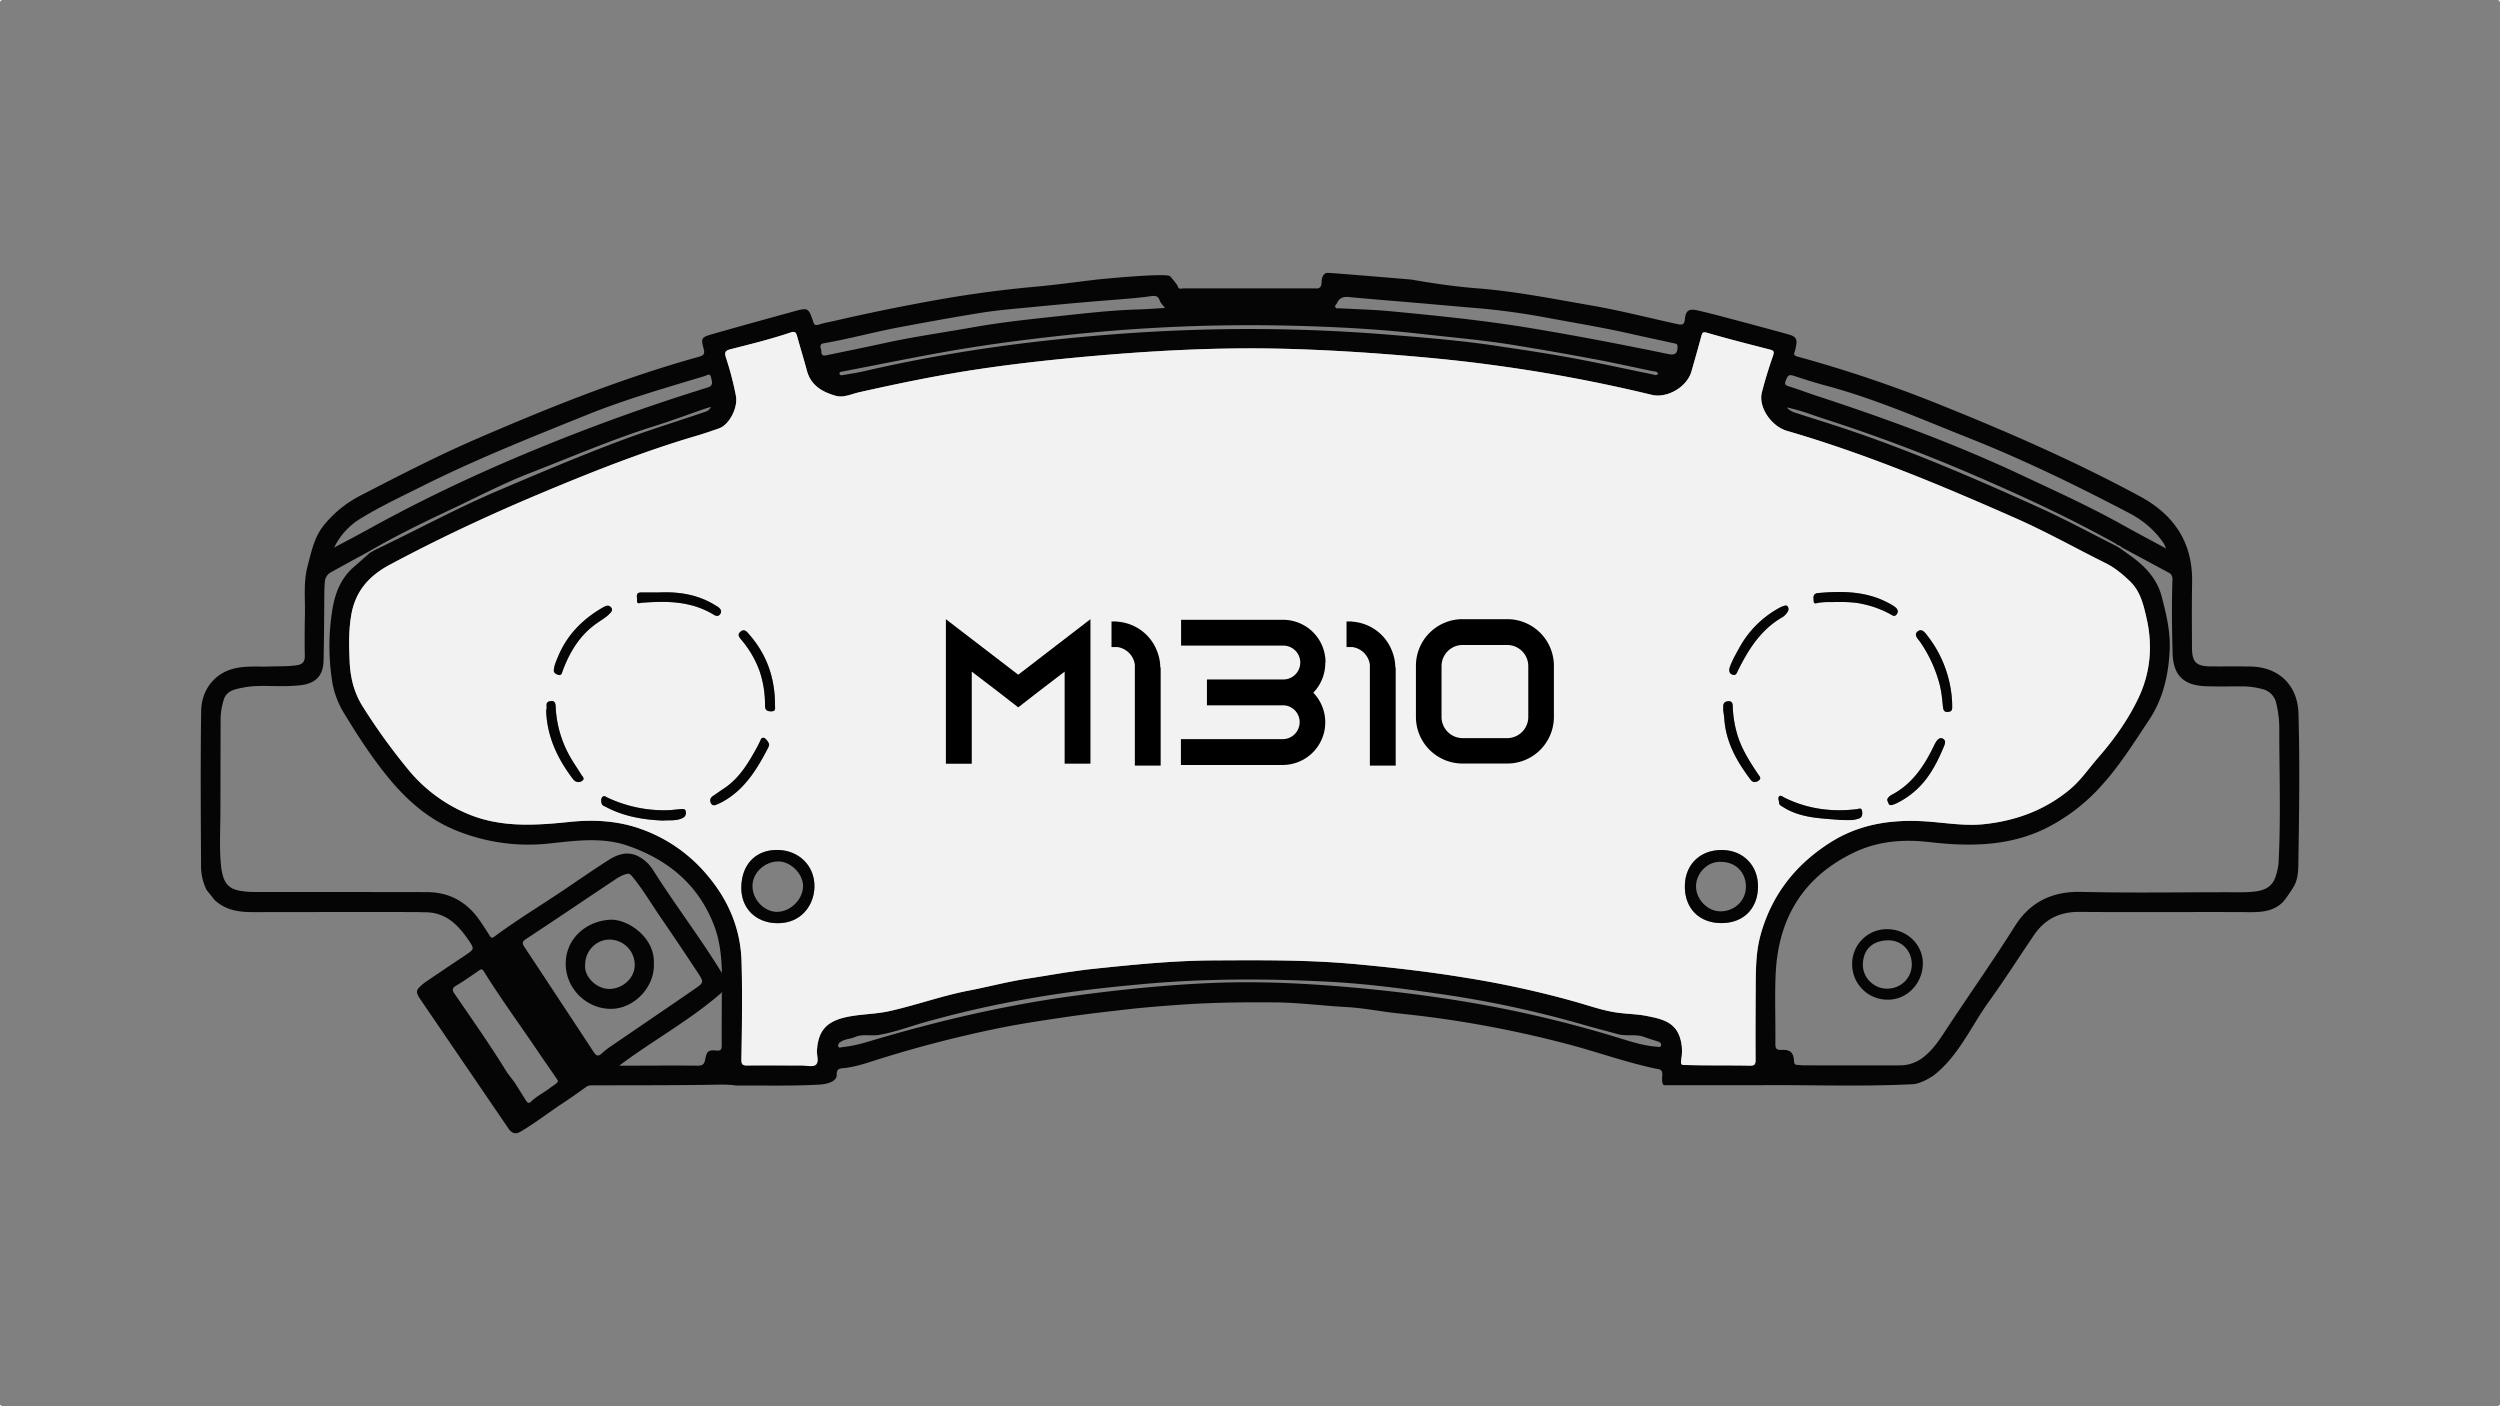<svg xmlns="http://www.w3.org/2000/svg" viewBox="0 0 1920 1080"><rect x="0" y="0" width="1920" height="1080" fill="#808080" stroke="none"/><defs><style>.cls-1{fill:#050505;}.cls-2{fill:#f2f2f2;}</style></defs><g id="Capa_2" data-name="Capa 2"><g id="Capa_1-2" data-name="Capa 1"><path class="cls-1" d="M1765.23,548c-.6-21.72-15-35.73-36.81-36.11-10.15-.17-20.3,0-30.46-.09-11.27-.09-14.46-3.18-14.51-14.36-.09-16.65-.23-33.31.09-50,.6-30.5-13.55-51.86-39.84-66.11-51.16-27.7-104.39-50.76-158.36-72.36a996.36,996.36,0,0,0-104.79-35.09c-2.26-.63-3.38-1.52-2.14-4a15,15,0,0,0,.74-3.22c1.44-6,.43-8.17-5.55-9.82-16.5-4.59-33-9-49.6-13.37-6.69-1.78-13.4-3.5-20.13-5.06s-9.28,0-9.89,6.82c-.39,4.35-2.37,4.41-5.57,3.71-22.33-4.87-44.47-10.6-67-14.47-29-5-57.79-10.8-87.2-13.06-17-1.31-33.83-3.85-50.67-6.75,0,0-58.52-4.93-63.55-5.1s-5,6.73-5,6.73c-.06,2.16-.15,4.53-2.94,5.2a7.45,7.45,0,0,1-1.89,0q-50.65,0-101.31,0c-1.55,0-3.81,1.2-4.43-2a57.29,57.29,0,0,0-5.81-7.32c-2.83-2.83-55.36,2.43-55.36,2.43-15.27,1.8-32.19,4.17-49.19,5.71q-34.06,3.09-67.73,8.86-42.36,7.32-84.26,17c-4.45,1-9,1.8-13.31,3.14-2.44.74-3.36.27-4.15-2.05-3.77-11.11-3.84-11.15-15.66-7.9-20.72,5.71-41.45,11.39-62.1,17.31-8.29,2.38-8.61,3.11-6.41,11.32,1,3.81,0,5-3.81,6.06C478.11,290.28,422,312.86,366.37,336.9c-30.64,13.24-60.2,28.56-89.82,43.82a88.59,88.59,0,0,0-27.17,21.86c-8,9.44-10.2,21-13.2,32.37-3.21,12.14-1.75,24.56-2,36.87-.21,10.63-.31,21.25-.09,31.88.12,4.93-2.23,6.69-6.6,7.29-6.8.92-13.62.64-20.44.88-9,.3-17.9-.63-26.9,1.48-15.32,3.58-25.43,16.45-25.66,32.76-.57,40-.27,79.95-.08,119.92a41.75,41.75,0,0,0,4.19,17.38l6.31,7.88c8.85,8.13,19.17,9.24,29.9,9.22q61.86-.12,123.72-.06c2.69,0,5.39.18,8.07.18,15.42,0,24.87,9.29,32.88,20.87,5.07,7.34,5,7.34-2.34,12.26q-14.94,10-29.84,20.07c-.91.62-1.77,1.35-2.61,2-5.44,4.56-5.7,5.91-1.76,11.79l67.94,99.63c3,3.71,5.53,3.87,9.22,1.69,11.13-6.6,21.33-14.58,32.12-21.69,6.05-4,12-8.16,17.86-12.43,1.87-1.37,3.83-1.26,5.83-1.27,29.34-.1,58.67,0,88-.4,7.25-.09,14.46-.54,21.66.55,21.36-.17,42.78.49,64.08-.75,13.9-1.1,12.94-7.35,12.94-7.35-.11-3.06.75-4.88,3.94-5.13,7.58-.6,14.86-2.71,22-5a926.64,926.64,0,0,1,93.65-24.81c18-3.84,36.27-6.6,54.49-9.3,17-2.53,34.16-4.5,51.28-6.42,11.8-1.31,23.65-2.21,35.5-3.1,25.16-1.88,50.36-2.23,75.59-2,18.26.13,36.33,2.58,54.51,3.54,13.6.72,26.91,3.51,40.38,4.91a843.68,843.68,0,0,1,132.84,24.36c20.42,5.52,40.41,12.55,61.07,17.24,1.84.41,3.69.85,5.56,1.14,3.67.56,3.37,3.41,3.18,5.84-.56,7.06,1.8,6.55,1.8,6.55h74.31c39-.29,78,1.22,116.92-.78,6.65-.66,15.19-6.5,15.19-6.5,19.54-15.14,28.91-37.91,42.88-57.21,12-16.62,23-34,34.53-50.94,8.29-12.1,19.68-17.78,34.63-17.65,40.9.34,81.81,0,122.71.13,11.77,0,24.75,1.52,33.86-7.85,2.36-2.45,7.85-11.12,7.85-11.12,3-4.76,3.75-10.72,3.85-16.42C1765.73,626,1766.33,587,1765.23,548ZM1371.36,292.62c1.05-2.5,1.53-5.54,5.78-4.14,8.47,2.8,17,5.5,25.61,7.81,37.91,10.15,73.74,26,110.08,40.4,41.87,16.65,82.3,36.38,122.19,57.25,10.76,5.63,20,13.26,26.81,23.53a31.9,31.9,0,0,1,1.71,3.78c-12.17-6.59-23.12-12.37-33.93-18.41-24.69-13.78-50.44-25.47-76-37.47-51-24-103.79-43.49-157.32-61-7.31-2.39-14.5-5.17-21.85-7.44C1372,296.15,1370.05,295.67,1371.36,292.62Zm-344.71-59.55c1.82-4.15,4.74-5.4,9.32-4.95,18,1.75,35.94,3.11,53.92,4.66,15.28,1.31,30.57,2.71,45.85,4q25.26,2.22,50.18,6.84c22.72,4.26,45.56,7.94,68.12,13.1,10.41,2.38,20.86,4.54,31.29,6.86,1.42.32,3.34.41,3,3,0,4.9-2,6.39-7,5.35-35.52-7.34-71.12-14.2-106.9-20.12C1139,246,1103.27,242.38,1067.53,239c-12.94-1.23-26-1.51-38.93-2.25-1-.06-2.32.57-3-.75S1026.23,234,1026.65,233.07Zm-25.19,17.34c30.23.91,60.45,2.65,90.56,6.09,22.48,2.58,45,4.47,67.39,8,21.07,3.36,42.08,7.05,63,10.94,15.65,2.9,31.21,6.35,46.79,9.6,1.51.31,3.31,0,4.27,2-1.52,1.74-3,.74-4.51.45-21-4.31-41.85-8.93-62.89-12.79-19.23-3.53-38.6-6.35-57.94-9.25-26.8-4-53.8-6.15-80.75-8.36A1322.42,1322.42,0,0,0,921,253.25c-36.76,1.06-73.43,3.66-110,7.52-49.5,5.21-98.58,13-147.08,24.24-5.38,1.26-10.86,2-16.3,3-1.12.21-2.56.47-2.84-.85-.34-1.68,1.26-1.65,2.47-1.87,27.69-5.31,55.32-11,83.11-15.85,32.08-5.56,64.38-9.58,96.81-12.94A1310.84,1310.84,0,0,1,1001.46,250.41ZM632.61,263.64c19.81-3.43,39.21-8.8,59-12.49,21-3.91,42.07-7.79,63.2-11.13,12.32-1.94,24.8-2.88,37.23-4.11q22.66-2.24,45.34-4.18c10.41-.91,20.84-1.64,31.24-2.54,5-.44,10.08-1,15.07-1.71,3.22-.47,5.72-.44,7,3.34.67,1.94,2.39,3.51,4,5.7-7.31.42-13.87.94-20.45,1.13-21.39.61-42.61,3.17-63.87,5.45-20.59,2.21-41.18,4.4-61.58,8-23.74,4.22-47.63,7.55-71.2,12.76-14.28,3.15-28.62,6-42.93,9-2.26.48-3.89,0-3.8-2.59C630.86,268,628.35,264.37,632.61,263.64Zm-356.35,135C291.92,389,308.61,381.2,325,373c40.7-20.32,82.93-37.12,125.09-54.12,29.68-12,60.34-20.78,90.9-30,1.83-.54,4.47-2.73,5.13,1.09.51,2.87,2.33,6.09-2.87,7.7a1538.46,1538.46,0,0,0-153,56.36c-36.19,15.58-71.73,32.74-106.26,51.83-9.05,5-18.23,9.79-27.35,14.67A52.75,52.75,0,0,1,276.26,398.66Zm51.66,286.5q-64.73-.1-129.46-.1c-3.17,0-6.36,0-9.51-.29-12.29-1.16-17.78-4.48-19.3-20.91-1.23-13.28-.41-26.64-.38-40q.07-36.17.16-72.33a51.67,51.67,0,0,1,2.23-13.51c2-7.67,8.87-8.68,15.19-9.95,9.4-1.88,19-1.06,28.44-1.11a132.43,132.43,0,0,0,15.67-.7c11.53-1.45,17.26-7.18,17.54-18.93.41-17.43.4-34.87.61-52.31q0-4,.38-8.07A8.88,8.88,0,0,1,254,439.6c9.89-5.51,19.85-10.9,29.78-16.34,19.75-11.45,40.22-21.52,60.87-31.21,20.93-9.8,41.41-20.66,63-29,31.76-12.3,63-25.82,95.61-36,13-4.09,25.83-8.91,38.73-13.36,1.11-.39,2.27-.67,4-1.17-1.45,3.06-3.8,3.55-5.9,4.27-21.61,7.34-43.46,14.06-64.81,22.12-31.17,11.76-61.86,24.74-92.52,37.79-31.88,13.56-62.25,30.12-93.46,45-1.85.87-3.58,2-5.37,3-4.14,3.64-8.28,7.31-12.43,10.95-9.65,8.45-14.09,19.73-16.12,31.85a174.74,174.74,0,0,0-.12,56.73,66.82,66.82,0,0,0,9.3,24.05c9.6,15.81,19.66,31.36,31.17,45.84,14.48,18.25,31.38,34,53.21,43.11A147.24,147.24,0,0,0,423,647.67c19.71-2.12,39.89-4.85,59.3,1.91,30.94,10.77,54.29,30,66.24,61.54,4.37,11.51,5.51,23.34,5.9,36.21-16.9-27.64-36.15-52.58-52.91-79.2a29.67,29.67,0,0,0-7-7.7c-8.31-6.44-16.69-6.61-27.12.05-11.83,7.57-23.37,15.58-35,23.41-17.54,11.8-35.67,22.73-52.63,35.38-2.16,1.61-2.82.78-3.9-1q-3.76-6-7.79-11.85C358.28,692.53,345,685.19,327.92,685.16Zm95.6,149.54c-5,4.1-11,6.81-15.68,11.39-1.6,1.57-2.78.91-3.8-.72-2.81-4.5-5.64-9-8.91-14.16l-5.61-7.38c-12.7-20.69-26.67-40.54-40.38-60.56-1.91-2.77-2.07-4.33,1.17-6.27,5.95-3.54,11.64-7.54,17.34-11.48,1.74-1.2,2.62-1.6,4,.62,12.42,20,26.28,39,39.5,58.47,5,7.42,10.15,14.78,15.72,22.88,0,0,.6.86,1.54,2.36S423.52,834.7,423.52,834.7ZM462,809.14c-2.62,2.44-4.16,1.73-5.93-1q-26.61-40.51-53.36-80.94c-1.84-2.79-1.75-4.05,1.37-6.1,22.57-14.82,44.91-30,67.36-44.94,3.25-2.18,6.54-4.39,10.88-5.18,1.8.1,2.91,1.74,4.08,3.19,7.78,9.6,14,20.26,21,30.42q14.6,21.3,28.78,42.86c4.43,6.76,4.28,7.27-2.19,11.74-21.43,14.8-43,29.4-64.48,44.13A63.28,63.28,0,0,0,462,809.14Zm92.35-45.4c0,13-.15,26-.09,39,0,3.1-.44,4.49-4.19,4.07-5.91-.67-7.4.62-8.46,6.81-.62,3.63-2,4.84-5.82,4.81-18.22-.21-36.43,0-54.65,0h-5.58c26.31-19.75,54.62-34.93,79.24-56.6A7.58,7.58,0,0,0,554.3,763.74Zm721.38,39c-.35,1.68-1.83,1.4-2.59,1.17-11.17-.67-21.14-4.16-31.23-7.21a918.6,918.6,0,0,0-96.06-23.75c-31-5.82-62.36-10.18-93.79-13.31-40.56-4-81.29-6.44-122-4.69-35.11,1.51-70.08,5.1-105,9.81-53.88,7.28-106.55,19.71-158.56,35.31a105.71,105.71,0,0,1-19.39,4.12c-1.21.12-2.81,1-3.32-.6-.43-1.36.58-2.7,1.86-3.51,3.41-2.16,7.56-2.16,11.13-3.69,5.94-2.53,12.11-.56,18.11-1.56,11.66-1.95,22.73-6.08,34-9.35a798.3,798.3,0,0,1,81.32-18.54c29-5.2,58.19-8.5,87.48-11.16,47.62-4.34,95.36-4.31,143.05-1.79,27.65,1.46,55.14,5,82.57,9A810.9,810.9,0,0,1,1215,786.71c9.09,2.65,18.26,4.94,27.37,7.5,6.69,1.88,13.78-.34,20.42,2.21,3.5,1.35,7.16,2.29,10.7,3.55C1274.69,800.38,1276,801.26,1275.68,802.72Zm76.67-85.49c-3.73,13-3.85,26.11-3.94,39.33-.12,19-.23,38.07-.1,57.1,0,3.56-.56,4.83-4.53,4.74-15.54-.34-31.1,0-46.64-.44-6.43-.18-6.55,1-5.59-6.75a33.31,33.31,0,0,0-1.21-14c-3.83-12.54-14.47-14.71-25.07-16.86-8.17-1.67-16.64-1.59-24.81-2.9-10-1.6-19.76-5-29.57-7.82a740.83,740.83,0,0,0-86.25-18.9c-27.81-4.55-55.79-7.75-83.86-10.33-36.24-3.33-72.55-3-108.87-2.81-31.59.15-63,3.42-94.33,6.7-6.91.73-13.77,1.84-20.67,2.78l-.9.17c-9,1.45-18,3-27,4.35-15.11,2.29-29.88,6.26-44.86,9.14-20.87,4-40.85,11.35-61.54,15.89-9.52,2.08-19.45,2.16-29.09,3.81-16.48,2.82-25.17,9-26.09,26.59-.19,3.71,1.81,8.68-1,10.8-2.32,1.77-7,.46-10.65.46-14,0-27.93-.13-41.89,0-3.49.05-4.52-.81-4.47-4.47.42-25.22.85-50.44.1-75.64-.77-25.94-10.79-48.33-27.68-67.67a117.44,117.44,0,0,0-50.43-34.16c-17.24-6-35.12-7-53.36-5.18-27.23,2.78-54.48,4.73-80.59-6.88A117.36,117.36,0,0,1,314,591.59a461.46,461.46,0,0,1-35.45-49.09c-6.65-10.53-9.54-22.23-10-34.52s-.86-24.58,1.48-36.9c3.35-17.68,13.9-29.08,29.16-37.26,37.9-20.31,76.82-38.47,116.46-55.09,39-16.35,78.24-31.94,118.84-43.91,6-1.76,11.91-3.75,17.79-5.85,7.85-2.81,14.56-15.82,12.94-24.81a237.31,237.31,0,0,0-7.71-29.62c-1.33-4.2-.23-5.38,3.66-6.36,15.47-3.93,31-7.74,46.12-12.86,3.18-1.07,4.09.05,4.84,2.73,2.48,8.91,5.2,17.76,7.61,26.7,3.12,11.59,12.31,16.53,22.47,19.31,5.65,1.54,11.78-1.48,17.59-2.79,31.12-7,62.32-13.43,93.92-18.07,23.94-3.51,47.91-6.25,72-8.53,53.7-5.07,107.46-8.2,161.43-6.78,26.77.71,53.52,2.24,80.21,4.33,25.21,2,50.44,4.31,75.49,7.66a1194.13,1194.13,0,0,1,125.65,23.34c11.84,2.9,27-6,30.46-17.71q3.94-13.56,7.64-27.19c.69-2.53.93-3.77,4.52-2.72,15.94,4.64,32.05,8.71,48.13,12.86,2.92.75,3.57,1.51,2.45,4.72-3.22,9.32-6.19,18.75-8.6,28.31-2.78,11,7.1,25.87,19.36,29.43,60.46,17.58,118.37,41.8,175.84,67.2,23.47,10.38,45.83,22.95,68.78,34.34,7,3.47,13,8.43,18.6,13.82,8.12,7.75,10.45,18,12.84,28.33,4.93,21.39,3,42.29-6.32,61.81-8,16.65-18.83,31.79-31,45.74-7.17,8.2-13.22,17.31-21.81,24.37-19,15.66-40.85,23.7-65.1,26.37-16.92,1.85-33.47-1.73-50.21-2.34-24.42-.92-47.34,3.1-68.33,16.43C1379.17,663.86,1361.07,686.71,1352.35,717.23ZM1750,661.7a43.21,43.21,0,0,1-2.51,12c-3.17,9.18-11.14,10.78-19.4,11.33-5.69.37-11.43.2-17.13.2-37.44,0-74.9.63-112.33-.26-22.59-.53-39.51,7.66-51.38,26.57-16.82,26.79-35.13,52.56-52.47,79-4.94,7.54-9.83,15.13-17,20.9a28.91,28.91,0,0,1-18.3,6.76c-24.75.07-49.5,0-74.25,0-1.58,0-3.16-.32-4.74-.34-2,0-2.58-.92-2.69-2.93-.36-6.47-2.68-8.91-9.52-8.59-4.38.19-4.81-1.39-4.79-5.06.17-17.45-.52-34.92.18-52.35,1.71-43,20.7-75.25,60.26-94.22,18.41-8.81,37.72-10.28,57.74-8,30.9,3.58,61.51,3.45,90.25-10.94A143.38,143.38,0,0,0,1614,603.28c14-15.45,24.94-33,36.39-50.2,10.73-16.13,15-34.32,15.91-53.58.71-14.31-2.6-27.84-6.13-41.39s-12.51-23-23.53-31q-4.23-3-8.45-6.07l-3-1.77c-19.71-9.89-39.13-20.45-59.21-29.53-48.55-22-97.49-43.11-148.06-60.16-12.36-4.17-24.85-7.94-37.24-12-2.77-.9-5.74-1.6-8.42-4.66,10.66,2.18,20,5.92,29.44,9q59.38,19.15,116.61,44c36.15,15.62,72,32.27,106.45,51.5a10.22,10.22,0,0,1,1.41,1.16,4.78,4.78,0,0,1,3.07,1.65l36.52,19.68c2.27,1.22,2.76,3.14,2.68,5.57-.66,18.7-.37,37.41.11,56.1.47,18,9.43,24.88,25.61,25.44,9.52.33,19,.1,28.56.13a58.65,58.65,0,0,1,14.51,2,14.07,14.07,0,0,1,10.84,10.62,81.79,81.79,0,0,1,2.41,21.6C1750.55,594.78,1751.66,628.24,1750,661.7Z"/><path class="cls-2" d="M1648.51,474.61c-2.39-10.38-4.72-20.58-12.84-28.33-5.65-5.39-11.63-10.35-18.6-13.82-23-11.39-45.31-24-68.78-34.34-57.47-25.4-115.38-49.62-175.84-67.2-12.26-3.56-22.14-18.42-19.36-29.43,2.41-9.56,5.38-19,8.6-28.31,1.12-3.21.47-4-2.45-4.72-16.08-4.15-32.19-8.22-48.13-12.86-3.59-1-3.83.19-4.52,2.72q-3.71,13.64-7.64,27.19c-3.41,11.71-18.62,20.61-30.46,17.71a1194.13,1194.13,0,0,0-125.65-23.34c-25-3.35-50.28-5.69-75.49-7.66-26.69-2.09-53.44-3.62-80.21-4.33-54-1.42-107.73,1.71-161.43,6.78-24.08,2.28-48.05,5-72,8.53-31.6,4.64-62.8,11.08-93.92,18.07-5.81,1.31-11.94,4.33-17.59,2.79-10.16-2.78-19.35-7.72-22.47-19.31-2.41-8.94-5.13-17.79-7.61-26.7-.75-2.68-1.66-3.8-4.84-2.73-15.14,5.12-30.65,8.93-46.12,12.86-3.89,1-5,2.16-3.66,6.36a237.31,237.31,0,0,1,7.71,29.62c1.62,9-5.09,22-12.94,24.81-5.88,2.1-11.81,4.09-17.79,5.85-40.6,12-79.86,27.56-118.84,43.91-39.64,16.62-78.56,34.78-116.46,55.09C283.93,442,273.38,453.4,270,471.08c-2.34,12.32-2,24.58-1.48,36.9s3.37,24,10,34.52A461.46,461.46,0,0,0,314,591.59a117.36,117.36,0,0,0,43.42,32.7C383.55,635.9,410.8,634,438,631.17c18.24-1.85,36.12-.8,53.36,5.18a117.44,117.44,0,0,1,50.43,34.16c16.89,19.34,26.91,41.73,27.68,67.67.75,25.2.32,50.42-.1,75.64,0,3.66,1,4.52,4.47,4.47,14-.17,27.92,0,41.89,0,3.64,0,8.33,1.31,10.65-.46,2.79-2.12.79-7.09,1-10.8.92-17.64,9.61-23.77,26.09-26.59,9.64-1.65,19.57-1.73,29.09-3.81,20.69-4.54,40.67-11.87,61.54-15.89,15-2.88,29.75-6.85,44.86-9.14,9-1.37,18-2.9,27-4.35l.9-.17c6.9-.94,13.76-2,20.67-2.78,31.37-3.28,62.74-6.55,94.33-6.7,36.32-.18,72.63-.52,108.87,2.81,28.07,2.58,56,5.78,83.86,10.33a740.83,740.83,0,0,1,86.25,18.9c9.81,2.83,19.56,6.22,29.57,7.82,8.17,1.31,16.64,1.23,24.81,2.9,10.6,2.15,21.24,4.32,25.07,16.86a33.31,33.31,0,0,1,1.21,14c-1,7.72-.84,6.57,5.59,6.75,15.54.43,31.1.1,46.64.44,4,.09,4.56-1.18,4.53-4.74-.13-19,0-38.07.1-57.1.09-13.22.21-26.28,3.94-39.33,8.72-30.52,26.82-53.37,53.37-70.24,21-13.33,43.91-17.35,68.33-16.43,16.74.61,33.29,4.19,50.21,2.34,24.25-2.67,46.08-10.71,65.1-26.37,8.59-7.06,14.64-16.17,21.81-24.37,12.19-13.95,23.06-29.09,31-45.74C1651.53,516.9,1653.44,496,1648.51,474.61ZM568.81,485.06c3-2.47,4.9.24,6.64,2.23,12.83,14.7,19.39,31.83,19.77,52.52,0-.07,0,1,0,2.15.06,2.21.61,4.4-3.07,4.34-3.26,0-4.6-1.2-4.63-4.38a80.44,80.44,0,0,0-4-26.06,77.46,77.46,0,0,0-13.75-24C568,489.66,565.77,487.53,568.81,485.06ZM447.3,599.48a4.67,4.67,0,0,1-6.11,0,9.44,9.44,0,0,1-1.58-1.75c-11.3-15-19.09-31.39-20.1-50.49,0-.63,0-1.26,0-2.13,1.17-1.91-1.41-5.57,2.65-6.52,3.2-.74,4.43.51,4.57,3.93a85.55,85.55,0,0,0,12.2,40.59c2.4,4,5.11,7.9,7.55,11.92C447.28,596.36,449.34,597.87,447.3,599.48Zm-15.2-84.2c-.54,1.44-.82,3.84-3.34,3-2-.64-3.85-1.71-3.36-4.17.4-3.55,1.84-6.51,3.08-9.56C435.24,488,447,475.91,462.22,467a27.87,27.87,0,0,1,2.47-1.31c1.76-.81,3.45-.71,4.69.89,1.38,1.8.32,3.16-1,4.54-2.82,3-6.41,5-9.77,7.36C445.44,487.57,437.57,500.54,432.1,515.28ZM524,628.33c-4.65,2.27-9.59,1.43-14.91,1.86-14.87-.62-29.78-3.08-43.58-10.38-1.25-.67-2.87-1.06-3.33-2.42-.6-1.78-.88-3.9.57-5.4,1.22-1.27,2.56,0,3.77.56a102,102,0,0,0,47.1,9.67c3-.11,6-.62,9-.79,1.65-.09,3.72-.6,4.08,2A4.27,4.27,0,0,1,524,628.33Zm4.14-164.16c-11.58-2.56-23.26-2.08-35-1.29-1.72.13-4.15,1.53-3.86-1.95.2-2.32-1.51-5.88,3.13-5.92s9.19,0,13.78,0c15.59-.72,30.48,1.72,43.9,10.3a13.42,13.42,0,0,1,1.61,1c1.67,1.43,2.94,3,1.41,5.29s-3.26,1.55-5,.5A64,64,0,0,0,528.09,464.17ZM554.67,615.9c-1.24.68-2.55,1.23-3.82,1.82-1.87.86-3.83,1.34-4.9-1a4,4,0,0,1,1.59-5.36c2.87-1.94,5.69-4,8.57-5.88,12-8,18.94-20,25.65-32.24.61-1.11,1.06-2.3,1.71-3.38.8-1.34.79-3.61,3.24-3.19,1.28.21,3.93,3.67,4,5.13a9.31,9.31,0,0,1-.58,2.11C581.47,590.62,571.89,606.51,554.67,615.9ZM596.24,709c-15.88-.47-27-11.46-26.91-27.29.12-17.74,11-29.12,27.79-28.94,16.48.18,28.68,12.28,28.36,28.35C625.21,695.08,615.35,709.56,596.24,709Zm725.63-.06c-17-.1-28.07-11.38-27.9-28.41.17-16.54,11.62-27.76,28.29-27.72,16.35,0,28,11.76,27.88,28.09C1350.05,697.87,1338.79,709.05,1321.87,708.93Zm28.77-109.45c-2.31,1.7-4.5,1.52-6.21-.73-10.46-13.87-18.89-28.64-20.14-46.51-.18-2.52-.64-5-.83-6.54,0-1.79,0-2.59,0-3.38.07-2.5,1.38-3.63,3.87-3.78,2.65-.17,3.33,1.49,3.4,3.53a85.44,85.44,0,0,0,3.58,22.31c3.39,11.12,9.57,20.79,16,30.33C1351.3,596.23,1353.07,597.68,1350.64,599.48Zm-16.05-84.18c-.76,1.55-1.39,3.83-4.12,2.8-1.92-.72-2.75-2-2.16-5.17,1.68-5.09,4.85-10.71,8-16.31a76.53,76.53,0,0,1,28.7-28.91,21.88,21.88,0,0,1,4.23-2.09c1.25-.4,2.93-1.21,3.84.38a3.74,3.74,0,0,1-.31,4.07,13.59,13.59,0,0,1-3.56,3.75C1352.44,483.31,1342.79,498.69,1334.59,515.3ZM1427,628.84a24.1,24.1,0,0,1-4.62.93c-2.84.15-5.68,0-8.53,0-15.24-1.37-30.89-1.31-44.5-10-1.34-.86-2.93-1.39-3-3.29-.1-1.68-1.27-3.81.18-5,1.18-.94,2.84.58,4.19,1.24,17.49,8.62,36,11,55.18,8.75,1.42-.16,3.69-1.5,4.16,1.33C1430.48,625.48,1430.29,628,1427,628.84Zm-18.21-166.48c-2.73.14-7.64-.26-12.52.65-1.17.21-3.21,1.15-3.31-1.16s-1-4.92,2-6.16a5,5,0,0,1,1.4-.23c18.75-1.67,37.24-1.48,54.39,7.87a29.58,29.58,0,0,1,4.44,2.68c1.75,1.43,3.17,3.13,1.53,5.62s-3.46.91-4.92.08a77.71,77.71,0,0,0-21.07-7.79C1424.25,462.42,1417.62,462.22,1408.81,462.36Zm84.31,110.43c-3.66,8.89-7.81,17.51-13.62,25.23a63.51,63.51,0,0,1-23.18,19c-1.12.55-2.34.9-3.07,1.19-1.55.34-2.45-.09-2.78-1.06-.48-1.4-1.74-2.84-.42-4.38a8.37,8.37,0,0,1,2.42-2.15c15.85-8.17,25.09-22,32.61-37.46a29.19,29.19,0,0,1,2-3.68c1.22-1.8,3-3.37,5.13-2.15S1494,570.66,1493.12,572.79Zm3.14-26c-3.62.4-3.89-2.17-4.11-4.38-.59-6.13-1.18-12.2-2.89-18.17a103.77,103.77,0,0,0-14.44-31c-1.65-2.38-5.28-5.54-2.17-8.16,3.42-2.88,6,1.13,7.93,3.61a89.93,89.93,0,0,1,18.69,51.88c0,.48,0,1,0,1.43C1499.31,544.2,1499.6,546.37,1496.26,546.74Z"/><path class="cls-1" d="M1322.26,652.8c-16.67,0-28.12,11.18-28.29,27.72-.17,17,10.89,28.31,27.9,28.41s28.18-11.06,28.27-28C1350.24,664.56,1338.61,652.83,1322.26,652.8Zm-1.52,47.1c-9.92-.31-18.69-9.89-18.18-20s9.71-19,19.94-17.94c11,.28,18.65,8.51,18.35,19.64C1340.57,692.11,1331.64,700.24,1320.74,699.9Z"/><path class="cls-1" d="M597.12,652.76c-16.75-.18-27.67,11.2-27.79,28.94-.12,15.83,11,26.82,26.91,27.29,19.11.57,29-13.91,29.24-27.88C625.8,665,613.6,652.94,597.12,652.76Zm-.53,47.55c-9.89-.1-18.77-9.59-18.69-20,.06-10,9.28-18.69,19.92-18.73,9.36,0,18.92,9.47,18.94,18.87C616.79,690.72,607,700.4,596.59,700.31Z"/><path class="cls-1" d="M590.67,571.84a9.31,9.31,0,0,1-.58,2.11c-8.62,16.67-18.2,32.56-35.42,41.95-1.24.68-2.55,1.23-3.82,1.82-1.87.86-3.83,1.34-4.9-1a4,4,0,0,1,1.59-5.36c2.87-1.94,5.69-4,8.57-5.88,12-8,18.94-20,25.65-32.24.61-1.11,1.06-2.3,1.71-3.38.8-1.34.79-3.61,3.24-3.19C588,566.92,590.64,570.38,590.67,571.84Z"/><path class="cls-1" d="M1496.26,546.74c-3.62.4-3.89-2.17-4.11-4.38-.59-6.13-1.18-12.2-2.89-18.17a103.77,103.77,0,0,0-14.44-31c-1.65-2.38-5.28-5.54-2.17-8.16,3.42-2.88,6,1.13,7.93,3.61a89.93,89.93,0,0,1,18.69,51.88c0,.48,0,1,0,1.43C1499.31,544.2,1499.6,546.37,1496.26,546.74Z"/><path class="cls-1" d="M447.3,599.48a4.67,4.67,0,0,1-6.11,0,9.44,9.44,0,0,1-1.58-1.75c-11.3-15-19.09-31.39-20.1-50.49,0-.63,0-1.26,0-2.13,1.17-1.91-1.41-5.57,2.65-6.52,3.2-.74,4.43.51,4.57,3.93a85.55,85.55,0,0,0,12.2,40.59c2.4,4,5.11,7.9,7.55,11.92C447.28,596.36,449.34,597.87,447.3,599.48Z"/><path class="cls-1" d="M592.16,546.3c-3.26,0-4.6-1.2-4.63-4.38a80.44,80.44,0,0,0-4-26.06,77.46,77.46,0,0,0-13.75-24c-1.78-2.17-4-4.3-1-6.77s4.9.24,6.64,2.23c12.83,14.7,19.39,31.83,19.77,52.52,0-.07,0,1,0,2.15C595.29,544.17,595.84,546.36,592.16,546.3Z"/><path class="cls-1" d="M468.42,471.07c-2.82,3-6.41,5-9.77,7.36-13.21,9.14-21.08,22.11-26.55,36.85-.54,1.44-.82,3.84-3.34,3-2-.64-3.85-1.71-3.36-4.17.4-3.55,1.84-6.51,3.08-9.56C435.24,488,447,475.91,462.22,467a27.87,27.87,0,0,1,2.47-1.31c1.76-.81,3.45-.71,4.69.89C470.76,468.33,469.7,469.69,468.42,471.07Z"/><path class="cls-1" d="M1493.12,572.79c-3.66,8.89-7.81,17.51-13.62,25.23a63.51,63.51,0,0,1-23.18,19c-1.12.55-2.34.9-3.07,1.19-1.55.34-2.45-.09-2.78-1.06-.48-1.4-1.74-2.84-.42-4.38a8.37,8.37,0,0,1,2.42-2.15c15.85-8.17,25.09-22,32.61-37.46a29.19,29.19,0,0,1,2-3.68c1.22-1.8,3-3.37,5.13-2.15S1494,570.66,1493.12,572.79Z"/><path class="cls-1" d="M1350.64,599.48c-2.31,1.7-4.5,1.52-6.21-.73-10.46-13.87-18.89-28.64-20.14-46.51-.18-2.52-.64-5-.83-6.54,0-1.79,0-2.59,0-3.38.07-2.5,1.38-3.63,3.87-3.78,2.65-.17,3.33,1.49,3.4,3.53a85.44,85.44,0,0,0,3.58,22.31c3.39,11.12,9.57,20.79,16,30.33C1351.3,596.23,1353.07,597.68,1350.64,599.48Z"/><path class="cls-1" d="M1372.77,470.07a13.59,13.59,0,0,1-3.56,3.75c-16.77,9.49-26.42,24.87-34.62,41.48-.76,1.55-1.39,3.83-4.12,2.8-1.92-.72-2.75-2-2.16-5.17,1.68-5.09,4.85-10.71,8-16.31a76.53,76.53,0,0,1,28.7-28.91,21.88,21.88,0,0,1,4.23-2.09c1.25-.4,2.93-1.21,3.84.38A3.74,3.74,0,0,1,1372.77,470.07Z"/><path class="cls-1" d="M524,628.33c-4.65,2.27-9.59,1.43-14.91,1.86-14.87-.62-29.78-3.08-43.58-10.38-1.25-.67-2.87-1.06-3.33-2.42-.6-1.78-.88-3.9.57-5.4,1.22-1.27,2.56,0,3.77.56a102,102,0,0,0,47.1,9.67c3-.11,6-.62,9-.79,1.65-.09,3.72-.6,4.08,2A4.27,4.27,0,0,1,524,628.33Z"/><path class="cls-1" d="M1427,628.84a24.1,24.1,0,0,1-4.62.93c-2.84.15-5.68,0-8.53,0-15.24-1.37-30.89-1.31-44.5-10-1.34-.86-2.93-1.39-3-3.29-.1-1.68-1.27-3.81.18-5,1.18-.94,2.84.58,4.19,1.24,17.49,8.62,36,11,55.18,8.75,1.42-.16,3.69-1.5,4.16,1.33C1430.48,625.48,1430.29,628,1427,628.84Z"/><path class="cls-1" d="M1456.76,471.63c-1.64,2.48-3.46.91-4.92.08a77.71,77.71,0,0,0-21.07-7.79c-6.52-1.5-13.15-1.7-22-1.56-2.73.14-7.64-.26-12.52.65-1.17.21-3.21,1.15-3.31-1.16s-1-4.92,2-6.16a5,5,0,0,1,1.4-.23c18.75-1.67,37.24-1.48,54.39,7.87a29.58,29.58,0,0,1,4.44,2.68C1457,467.44,1458.4,469.14,1456.76,471.63Z"/><path class="cls-1" d="M553.11,471.56c-1.41,2.1-3.26,1.55-5,.5a64,64,0,0,0-20-7.89c-11.58-2.56-23.26-2.08-35-1.29-1.72.13-4.15,1.53-3.86-1.95.2-2.32-1.51-5.88,3.13-5.92s9.19,0,13.78,0c15.59-.72,30.48,1.72,43.9,10.3a13.42,13.42,0,0,1,1.61,1C553.37,467.7,554.64,469.31,553.11,471.56Z"/><path class="cls-1" d="M502.15,740.39c.71,17.2-14.51,33.69-31.74,34.38-18.74.75-35.13-14.4-35.9-33.09-.87-20.86,16.18-34.59,34.38-35.33C482.15,705.81,503.41,720.09,502.15,740.39Zm-52.74.35c-1.08,9,8.4,18.91,18.86,18.75,10.18-.16,19.19-8.54,19.2-18.26a19.38,19.38,0,0,0-19.36-19.62C457.93,721.57,449.43,730.26,449.41,740.74Z"/><path class="cls-1" d="M1449.36,713.61c15.05,0,27.35,11.72,27.38,26.15,0,15.4-12,28-26.71,28a27.16,27.16,0,0,1-27.57-27.08A26.62,26.62,0,0,1,1449.36,713.61Zm.92,8.57c-12.13,0-19.54,7.09-19.6,18.79,0,9.89,8.35,18.24,18.41,18.32,10.73.07,19.14-8.1,19.16-18.62S1460.6,722.18,1450.28,722.18Z"/><rect class="cls-2" width="1" height="1"/><rect class="cls-2" x="1919" y="1079" width="1" height="1"/><rect class="cls-2" y="1079" width="1" height="1"/><rect class="cls-2" x="1919" width="1" height="1"/></g><g id="Capa_3" data-name="Capa 3"><path d="M837.47,475.52v111H817.64V515.81l-19.51,14.9L782,543.25l-16.18-12.54-19.51-14.9v70.74H726.44v-111l19.83,15.22L782,518.18l35.68-27.44Z"/><path d="M891.39,512.47V588H871.57V510.41a15.83,15.83,0,0,0-13.49-13.48h-4.44V477.26h4.29v.16a35.65,35.65,0,0,1,13.48,3.65,35.17,35.17,0,0,1,16,16.18,41.44,41.44,0,0,1,2.69,7.45,33,33,0,0,1,1,8.09Z"/><path d="M1017.81,509.14a32.65,32.65,0,0,1-9.2,22.84,32.76,32.76,0,0,1-23.48,55.52H906.94V567.67h78.19a13.07,13.07,0,0,0,13-13,12.92,12.92,0,0,0-12.21-13h-59V521.83h59a13,13,0,0,0-.64-26h-78.2V476h78.2A32.64,32.64,0,0,1,1018,508.67Z"/><path d="M1071.89,512.47V588h-19.83V510.41a15.8,15.8,0,0,0-13.48-13.48h-4.44V477.26h4.28v.16a35.55,35.55,0,0,1,13.48,3.65,35.17,35.17,0,0,1,16,16.18,41.48,41.48,0,0,1,2.7,7.45,33.53,33.53,0,0,1,1,8.09Z"/><path d="M1157.54,475.52a35.81,35.81,0,0,1,35.85,35.84v39.18a35.81,35.81,0,0,1-35.85,35.85h-34.26a35.81,35.81,0,0,1-35.85-35.85V511.36a35.81,35.81,0,0,1,35.85-35.84Zm-34.26,19.82a16.25,16.25,0,0,0-16.18,16.18V550.7a16.25,16.25,0,0,0,16.18,16.18h34.26a16.25,16.25,0,0,0,16.18-16.18V511.52a16.25,16.25,0,0,0-16.18-16.18Z"/></g></g></svg>